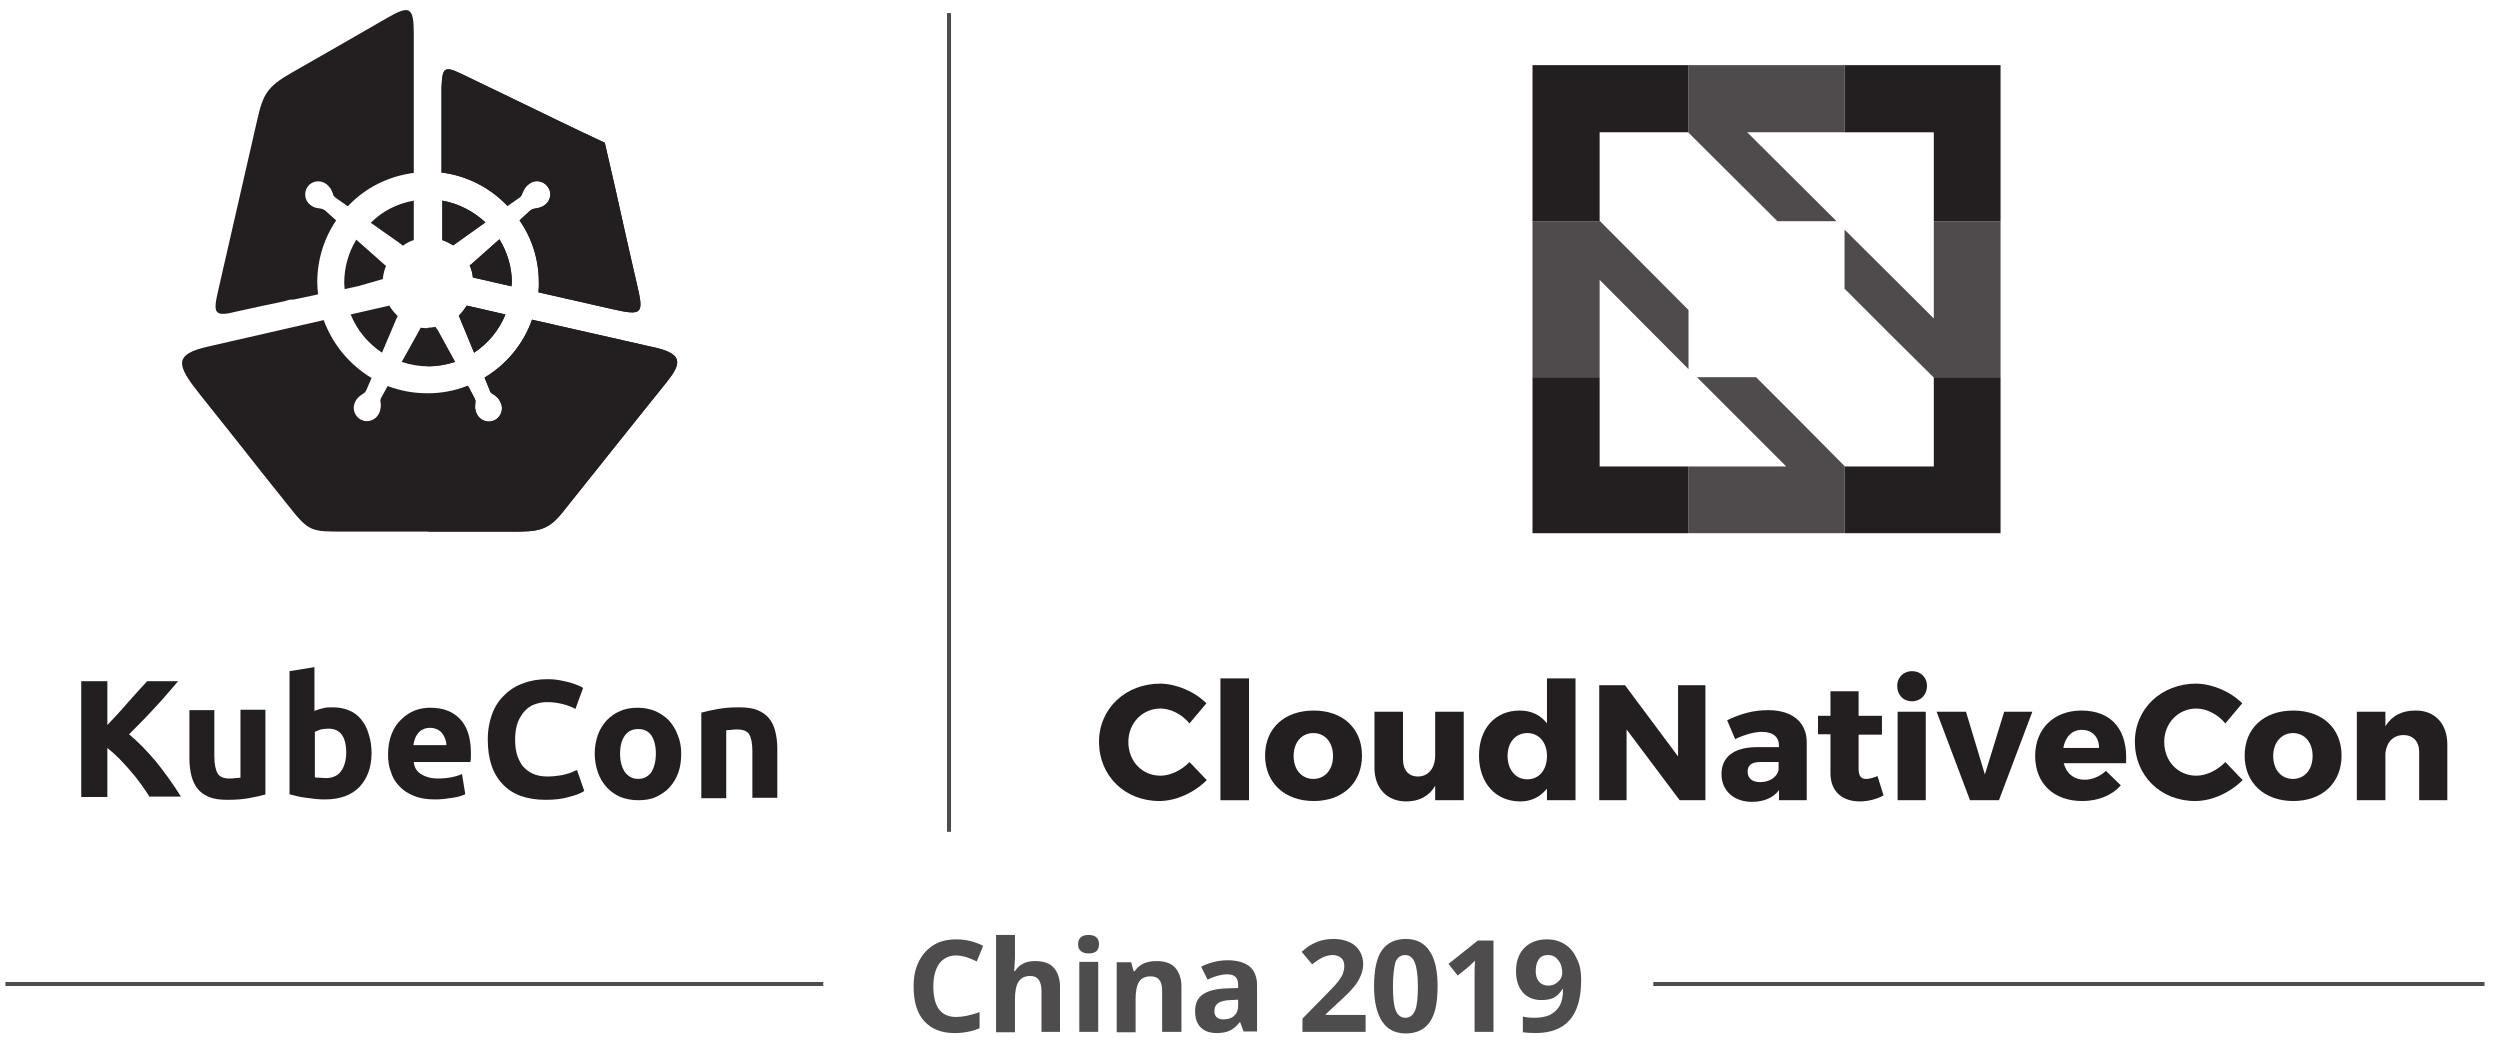 <?xml version="1.0" encoding="utf-8"?>
<!-- Generator: Adobe Illustrator 21.1.0, SVG Export Plug-In . SVG Version: 6.00 Build 0)  -->
<svg version="1.1" id="Layer_1" xmlns="http://www.w3.org/2000/svg" xmlns:xlink="http://www.w3.org/1999/xlink" x="0px" y="0px"
	 viewBox="0 0 621.7 260.9" style="enable-background:new 0 0 621.7 260.9;" xml:space="preserve">
<style type="text/css">
	.st0{opacity:0.8;}
	.st1{clip-path:url(#SVGID_2_);fill:#231F20;}
	.st2{clip-path:url(#SVGID_4_);fill:#231F20;}
	.st3{fill:#231F20;}
	.st4{fill-rule:evenodd;clip-rule:evenodd;fill:#231F20;}
	.st5{opacity:0.8;fill:#231F20;}
	.st6{clip-path:url(#SVGID_6_);fill:#231F20;}
</style>
<g class="st0">
	<g>
		<defs>
			<rect id="SVGID_1_" x="411.2" y="244.2" width="206.6" height="1"/>
		</defs>
		<use xlink:href="#SVGID_1_"  style="overflow:visible;fill:#231F20;"/>
		<clipPath id="SVGID_2_">
			<use xlink:href="#SVGID_1_"  style="overflow:visible;"/>
		</clipPath>
		<rect x="411.2" y="244.2" class="st1" width="206.6" height="1"/>
	</g>
</g>
<g class="st0">
	<g>
		<defs>
			<rect id="SVGID_3_" x="1.4" y="244.2" width="203.3" height="1"/>
		</defs>
		<use xlink:href="#SVGID_3_"  style="overflow:visible;fill:#231F20;"/>
		<clipPath id="SVGID_4_">
			<use xlink:href="#SVGID_3_"  style="overflow:visible;"/>
		</clipPath>
		<rect x="1.4" y="244.2" class="st2" width="203.3" height="1"/>
	</g>
</g>
<path class="st3" d="M174.5,177.2c1.1-0.3,2.4-0.6,4.1-0.9c1.7-0.3,3.4-0.4,5.2-0.4c1.9,0,3.4,0.2,4.6,0.7c1.2,0.5,2.2,1.2,2.9,2.1
	c0.7,0.9,1.2,1.9,1.5,3.2c0.3,1.2,0.5,2.6,0.5,4.1v12.4h-6.2v-11.6c0-2-0.3-3.4-0.8-4.2c-0.5-0.8-1.5-1.2-3-1.2
	c-0.4,0-0.9,0-1.4,0.1c-0.5,0-0.9,0.1-1.3,0.1v16.9h-6.2V177.2z M163.1,187.4c0-1.9-0.4-3.4-1.1-4.5c-0.8-1.1-1.9-1.6-3.3-1.6
	s-2.5,0.5-3.3,1.6c-0.8,1.1-1.2,2.6-1.2,4.5c0,1.9,0.4,3.4,1.2,4.6c0.8,1.1,1.9,1.7,3.3,1.7s2.5-0.6,3.3-1.7
	C162.7,190.8,163.1,189.3,163.1,187.4 M169.4,187.4c0,1.7-0.2,3.3-0.7,4.7c-0.5,1.4-1.2,2.6-2.2,3.7c-0.9,1-2.1,1.8-3.4,2.4
	c-1.3,0.6-2.8,0.8-4.4,0.8c-1.6,0-3.1-0.3-4.4-0.8c-1.3-0.6-2.4-1.3-3.4-2.4c-0.9-1-1.7-2.2-2.2-3.7c-0.5-1.4-0.8-3-0.8-4.7
	c0-1.7,0.3-3.3,0.8-4.7c0.5-1.4,1.3-2.6,2.2-3.6c1-1,2.1-1.8,3.4-2.3c1.3-0.6,2.8-0.8,4.3-0.8c1.6,0,3,0.3,4.3,0.8
	c1.3,0.6,2.4,1.3,3.4,2.3c0.9,1,1.7,2.2,2.2,3.6C169.1,184.1,169.4,185.6,169.4,187.4 M135.7,198.9c-4.7,0-8.3-1.3-10.7-3.9
	c-2.5-2.6-3.7-6.3-3.7-11.1c0-2.4,0.4-4.5,1.1-6.4c0.7-1.9,1.8-3.5,3.1-4.7c1.3-1.3,2.9-2.3,4.7-2.9c1.8-0.7,3.8-1,5.9-1
	c1.2,0,2.3,0.1,3.3,0.3c1,0.2,1.9,0.4,2.6,0.6c0.7,0.2,1.4,0.5,1.9,0.7c0.5,0.2,0.9,0.4,1.1,0.6l-1.9,5.2c-0.9-0.5-1.9-0.9-3.1-1.2
	c-1.2-0.3-2.5-0.5-4-0.5c-1,0-2,0.2-2.9,0.5c-1,0.3-1.8,0.9-2.5,1.6c-0.7,0.7-1.3,1.7-1.8,2.8c-0.4,1.2-0.7,2.6-0.7,4.2
	c0,1.3,0.1,2.6,0.4,3.7c0.3,1.2,0.8,2.1,1.4,3c0.7,0.8,1.5,1.5,2.6,2c1.1,0.5,2.3,0.7,3.8,0.7c0.9,0,1.8-0.1,2.5-0.2
	c0.8-0.1,1.4-0.2,2-0.4c0.6-0.2,1.1-0.3,1.5-0.5c0.4-0.2,0.8-0.4,1.2-0.5l1.8,5.2c-0.9,0.6-2.2,1.1-3.9,1.5
	C139.8,198.7,137.9,198.9,135.7,198.9 M111,185.2c0-0.5-0.1-1-0.3-1.5c-0.2-0.5-0.4-0.9-0.7-1.3c-0.3-0.4-0.7-0.7-1.2-1
	c-0.5-0.2-1.1-0.4-1.8-0.4c-0.7,0-1.3,0.1-1.8,0.4c-0.5,0.2-0.9,0.5-1.2,0.9c-0.3,0.4-0.6,0.8-0.8,1.4c-0.2,0.5-0.3,1-0.4,1.6H111z
	 M96.5,187.6c0-1.9,0.3-3.6,0.9-5.1c0.6-1.5,1.4-2.7,2.4-3.6c1-1,2.1-1.7,3.3-2.2c1.3-0.5,2.6-0.7,3.9-0.7c3.1,0,5.6,0.9,7.4,2.8
	c1.8,1.9,2.7,4.7,2.7,8.4c0,0.4,0,0.8,0,1.2c0,0.4-0.1,0.8-0.1,1.1h-14.1c0.1,1.3,0.7,2.3,1.8,3c1.1,0.7,2.5,1.1,4.2,1.1
	c1.1,0,2.3-0.1,3.3-0.3c1.1-0.2,2-0.5,2.7-0.8l0.8,5c-0.3,0.2-0.8,0.3-1.3,0.5c-0.6,0.2-1.2,0.3-1.9,0.4c-0.7,0.1-1.4,0.2-2.2,0.3
	c-0.8,0.1-1.6,0.1-2.3,0.1c-2,0-3.7-0.3-5.1-0.9c-1.5-0.6-2.7-1.4-3.6-2.4c-1-1-1.7-2.2-2.1-3.6C96.7,190.7,96.5,189.2,96.5,187.6
	 M92.4,187.4c0,1.7-0.3,3.3-0.8,4.7c-0.5,1.4-1.3,2.6-2.2,3.6c-1,1-2.2,1.8-3.6,2.3c-1.4,0.5-3,0.8-4.8,0.8c-0.7,0-1.5,0-2.4-0.1
	c-0.8-0.1-1.6-0.2-2.4-0.3c-0.8-0.1-1.5-0.2-2.3-0.4c-0.7-0.2-1.4-0.3-1.9-0.5v-30.6l6.2-1v10.9c0.7-0.3,1.4-0.5,2.2-0.7
	c0.7-0.2,1.6-0.2,2.4-0.2c1.6,0,2.9,0.3,4.1,0.8c1.2,0.5,2.2,1.3,3,2.3c0.8,1,1.4,2.2,1.8,3.6C92.2,184.1,92.4,185.7,92.4,187.4
	 M86.1,187.2c0-4-1.5-6-4.4-6c-0.6,0-1.3,0.1-1.9,0.2c-0.6,0.2-1.1,0.4-1.5,0.6v11.3c0.3,0.1,0.7,0.1,1.2,0.1c0.5,0,1,0.1,1.5,0.1
	c1.7,0,3-0.6,3.8-1.7C85.6,190.7,86.1,189.1,86.1,187.2 M65.9,197.6c-1.1,0.3-2.4,0.6-4.1,0.9c-1.7,0.3-3.4,0.4-5.2,0.4
	c-1.9,0-3.4-0.2-4.6-0.7c-1.2-0.5-2.2-1.2-2.9-2.1c-0.7-0.9-1.2-2-1.5-3.2c-0.3-1.2-0.5-2.6-0.5-4.1v-12.2h6.2v11.4
	c0,2,0.3,3.4,0.8,4.3c0.5,0.9,1.5,1.3,3,1.3c0.4,0,0.9,0,1.4-0.1c0.5,0,0.9-0.1,1.3-0.1v-16.9h6.2V197.6z M37.3,198.3
	c-0.6-0.9-1.3-2-2.1-3.1s-1.6-2.2-2.6-3.3c-0.9-1.1-1.9-2.1-2.9-3.2c-1-1-2-1.9-3-2.7v12.2h-6.5v-28.8h6.5v10.9
	c1.7-1.8,3.4-3.6,5.1-5.6c1.7-1.9,3.3-3.7,4.8-5.3h7.7c-2,2.3-3.9,4.6-5.9,6.7c-2,2.2-4.1,4.3-6.3,6.5c2.3,1.9,4.5,4.2,6.7,6.8
	c2.1,2.6,4.2,5.5,6.2,8.7H37.3z"/>
<path class="st4" d="M89.3,71.1l-3.6,0.8c0-0.5-0.1-1-0.1-1.5c0-3.8,1-7.5,3-10.8l7,6.2c0.1,0.1,0.2,0.2,0.4,0.3
	c-0.4,1-0.7,2.1-0.8,3.3c-0.2,0.1-0.5,0.1-0.7,0.2L89.3,71.1z M102.9,49.9v9.8c-1,0.3-1.9,0.8-2.7,1.4c-0.3-0.2-0.6-0.5-0.9-0.7
	l-7.1-5C95.1,52.5,98.8,50.6,102.9,49.9 M54.2,72.5c3.4-14.9,6.3-27.5,9.7-42.4c1.5-6.7,2.5-8.5,8.6-12c8.4-4.8,14.7-8.4,23.7-13.6
	c5.6-3.2,6.7-3,6.7,3.9V43c-6.3,0.8-12.1,3.7-16.4,8.3l-3-2.1c-0.4-0.3-0.6-0.5-0.7-1c-0.4-1.1-0.7-1.6-1.6-2.4
	c-1.4-1.1-3.5-0.9-4.6,0.5c-1.1,1.4-0.9,3.5,0.5,4.6c0.5,0.4,1,0.7,1.6,0.8c0.4,0.1,0.8,0.1,1.2,0.2c0.4,0.1,0.6,0.2,0.9,0.4
	l2.8,2.5c-3.1,4.6-4.7,9.9-4.7,15.4c0,1,0.1,2,0.2,3l-6.1,1.3c-0.4,0-0.8,0-1.3,0.1c-0.3,0.1-0.6,0.2-0.9,0.3c-4,0.8-8,1.7-12.1,2.6
	C53.2,78.9,53,77.8,54.2,72.5 M110,59.7v-9.8c4,0.7,7.7,2.6,10.7,5.4l-7.7,5.5c-0.1,0.1-0.2,0.2-0.3,0.2
	C111.8,60.5,110.9,60,110,59.7 M127.2,71.2l-9.6-2.2c-0.1-1.1-0.4-2.1-0.8-3c0.1-0.1,0.2-0.2,0.3-0.2l7.1-6.3c2,3.3,3.1,7,3.1,10.9
	C127.2,70.7,127.2,70.9,127.2,71.2 M114.6,18.3c5.2,2.5,8.9,4.3,14.1,6.8c7.2,3.5,14.4,7,21.7,10.4c1.8,7.8,3.6,15.6,5.3,23.4
	c1.1,4.7,1.6,7.2,2.7,11.8c1.7,7.3,1.5,7.9-6,6.2l-18.5-4.2c0.1-0.8,0.1-1.6,0.1-2.4c0-5.6-1.6-10.9-4.8-15.5l2.6-2.4
	c0.4-0.3,0.6-0.4,1.1-0.5c1.1-0.2,1.8-0.3,2.7-1c1.4-1.1,1.7-3.2,0.5-4.6c-1.1-1.4-3.2-1.7-4.6-0.5c-0.5,0.4-0.9,0.8-1.2,1.4
	c-0.2,0.4-0.3,0.7-0.5,1.1c-0.1,0.3-0.3,0.6-0.6,0.8l-3,2.1c-4.4-4.6-10.1-7.5-16.4-8.3V21.8C110,16.9,110.4,16.3,114.6,18.3
	 M108.3,81.4c-0.6,0.1-1.2,0.2-1.9,0.2c-0.6,0-1.2,0-1.8-0.1c-0.1,0.2-0.2,0.4-0.3,0.6L99.9,90c2.1,0.7,4.3,1.1,6.6,1.1
	c2.3,0,4.5-0.4,6.7-1.1l-4.4-8C108.6,81.8,108.4,81.6,108.3,81.4 M116.1,76l9.6,2.2c-1.6,3.9-4.3,7.2-7.8,9.5l-3.8-9.2
	C114.9,77.7,115.5,76.9,116.1,76 M87.2,78.2l9.6-2.2c0.6,1,1.3,1.8,2.1,2.6c-0.1,0.2-0.2,0.4-0.3,0.6L95,87.7
	C91.5,85.4,88.8,82.1,87.2,78.2 M165.8,95c-4.6,5.7-6.7,8.4-11.3,14.1c-5.2,6.5-9.4,11.8-14.6,18.3c-3.7,4.7-6.4,4.8-12.5,4.8h-20.9
	H85.4c-8,0-8.6,0-13.5-6.2c-4.9-6.1-8.7-10.9-13.5-17c-3.8-4.8-4.8-6-8.6-10.8c-5.9-7.4-6.9-10.1,2.3-12.1l28.4-6.5
	c2.2,6,6.4,11.1,11.9,14.4l-1.3,3c-0.2,0.4-0.4,0.7-0.8,0.9c-0.9,0.6-1.5,1-2,2.1c-0.8,1.6-0.1,3.6,1.5,4.4c1.6,0.8,3.6,0.1,4.4-1.5
	c0.3-0.6,0.4-1.1,0.5-1.8c0-0.4,0-0.8-0.1-1.2c0-0.4,0-0.6,0.2-1l1.6-2.9c3.2,1.2,6.5,1.8,9.9,1.8c3.4,0,6.8-0.6,10-1.9L118,99
	c0.2,0.4,0.3,0.7,0.2,1.2c-0.1,1.1-0.1,1.8,0.4,2.8c0.8,1.6,2.8,2.3,4.4,1.5c1.6-0.8,2.3-2.8,1.5-4.4c-0.3-0.6-0.6-1.1-1.1-1.5
	c-0.3-0.3-0.7-0.5-1-0.7c-0.3-0.2-0.5-0.4-0.6-0.8l-1.3-3.2c5.5-3.3,9.7-8.4,11.8-14.4l31.3,7.1C169.8,88.2,169.4,90.5,165.8,95"/>
<path class="st4" d="M110,59.7v-9.8c4,0.7,7.7,2.6,10.7,5.4l-7.7,5.5c-0.1,0.1-0.2,0.2-0.3,0.2C111.8,60.5,110.9,60,110,59.7
	 M127.2,71.2l-9.6-2.2c-0.1-1.1-0.4-2.1-0.8-3c0.1-0.1,0.2-0.2,0.3-0.2l7.1-6.3c2,3.3,3.1,7,3.1,10.9
	C127.2,70.7,127.2,70.9,127.2,71.2 M114.6,18.3c5.2,2.5,8.9,4.3,14.1,6.8c7.2,3.5,14.4,7,21.7,10.4c1.8,7.8,3.6,15.6,5.3,23.4
	c1.1,4.7,1.6,7.2,2.7,11.8c1.7,7.3,1.5,7.9-6,6.2l-18.5-4.2c0.1-0.8,0.1-1.6,0.1-2.4c0-5.6-1.6-10.9-4.8-15.5l2.6-2.4
	c0.4-0.3,0.6-0.4,1.1-0.5c1.1-0.2,1.8-0.3,2.7-1c1.4-1.1,1.7-3.2,0.5-4.6c-1.1-1.4-3.2-1.7-4.6-0.5c-0.5,0.4-0.9,0.8-1.2,1.4
	c-0.2,0.4-0.3,0.7-0.5,1.1c-0.1,0.3-0.3,0.6-0.6,0.8l-3,2.1c-4.4-4.6-10.1-7.5-16.4-8.3V21.8C110,16.9,110.4,16.3,114.6,18.3
	 M116.1,76l9.6,2.2c-1.6,3.9-4.3,7.2-7.8,9.5l-3.8-9.2C114.9,77.7,115.5,76.9,116.1,76 M106.4,91.1v-9.6c0.6,0,1.3-0.1,1.9-0.2
	c0.1,0.2,0.2,0.5,0.4,0.7l4.4,8C110.9,90.7,108.7,91.1,106.4,91.1 M165.8,95c-4.6,5.7-6.7,8.4-11.3,14.1
	c-5.2,6.5-9.4,11.8-14.6,18.3c-3.7,4.7-6.4,4.8-12.5,4.8h-20.9V98c3.4,0,6.8-0.6,10-1.9L118,99c0.2,0.4,0.3,0.7,0.2,1.2
	c-0.1,1.1-0.1,1.8,0.4,2.8c0.8,1.6,2.8,2.3,4.4,1.5c1.6-0.8,2.3-2.8,1.5-4.4c-0.3-0.6-0.6-1.1-1.1-1.5c-0.3-0.3-0.7-0.5-1-0.7
	c-0.3-0.2-0.5-0.4-0.6-0.8l-1.3-3.2c5.5-3.3,9.7-8.4,11.8-14.4l31.3,7.1C169.8,88.2,169.4,90.5,165.8,95"/>
<polygon class="st3" points="397.8,93.8 381.1,93.8 381.1,132.6 419.9,132.6 419.9,116 397.8,116 "/>
<polygon class="st3" points="480.9,93.9 480.9,116 458.8,116 458.7,115.9 458.7,132.6 497.5,132.6 497.5,93.8 480.8,93.8 "/>
<polygon class="st3" points="381.1,55 397.9,55 397.8,54.9 397.8,32.9 397.8,32.9 419.8,32.9 419.9,33 419.9,16.2 381.1,16.2 "/>
<polygon class="st3" points="458.7,16.2 458.7,32.9 480.9,32.9 480.9,55 497.5,55 497.5,16.2 "/>
<polygon class="st5" points="456.7,55 434.5,32.9 458.7,32.9 458.7,16.2 419.9,16.2 419.9,33 442,55 "/>
<polygon class="st5" points="436.7,93.8 422,93.8 440.4,112.2 444.2,116 436.6,116 419.9,116 419.9,132.6 458.7,132.6 458.7,115.9 
	447.7,104.8 "/>
<polygon class="st5" points="480.9,55 480.9,71.7 480.9,79.2 477.1,75.4 458.7,57.1 458.7,71.8 469.7,82.8 480.8,93.8 497.5,93.8 
	497.5,55 "/>
<polygon class="st5" points="419.9,77.1 397.9,55 381.1,55 381.1,93.8 397.8,93.8 397.8,69.6 419.9,91.8 "/>
<path class="st3" d="M300,174.9l-4.2,5c-1.9-2.3-4.7-3.7-7.2-3.7c-4.5,0-8,3.6-8,8.3c0,4.8,3.4,8.4,8,8.4c2.4,0,5.2-1.3,7.2-3.4
	l4.3,4.5c-3.1,3.1-7.6,5.2-11.8,5.2c-8.6,0-15-6.3-15-14.7c0-8.3,6.6-14.5,15.3-14.5C292.7,170.1,297.1,172,300,174.9z"/>
<path class="st3" d="M303.5,199v-30.3h7.1V199H303.5z"/>
<path class="st3" d="M338.7,187.9c0,6.8-4.8,11.3-12,11.3c-7.2,0-12.1-4.5-12.1-11.3s4.8-11.2,12.1-11.2
	C333.9,176.7,338.7,181.1,338.7,187.9z M321.7,188c0,3.4,2,5.7,4.9,5.7c2.9,0,4.9-2.3,4.9-5.7c0-3.4-2-5.7-4.9-5.7
	C323.7,182.3,321.7,184.6,321.7,188z"/>
<path class="st3" d="M364,199h-7.1v-3.6c-1.5,2.6-4,3.9-7.2,3.9c-4.8,0-7.9-3.3-7.9-8.4v-13.9h7.1v11.9c0,2.6,1.4,4.2,3.7,4.2
	c2.7,0,4.3-2.2,4.3-5.2v-10.9h7.1V199z"/>
<path class="st3" d="M391.8,199h-7.1v-2.9c-1.6,2-3.8,3.2-6.6,3.2c-6.2,0-10.3-4.6-10.3-11.4c0-6.7,4-11.2,10.1-11.2
	c2.9,0,5.2,1.1,6.8,3.2v-11.2h7.1V199z M384.7,188c0-3.4-2-5.7-4.9-5.7c-2.9,0-4.9,2.3-4.9,5.7c0,3.4,2,5.8,4.9,5.8
	C382.8,193.8,384.7,191.4,384.7,188z"/>
<path class="st3" d="M417.7,199l-13.2-17.6V199h-6.8v-28.6h6.4l13.2,17.7v-17.7h6.8V199H417.7z"/>
<path class="st3" d="M449.3,184.6V199h-6.9v-2.5c-1.4,1.9-3.8,2.9-6.7,2.9c-4.7,0-7.6-2.9-7.6-6.9c0-4.2,3-6.6,8.5-6.7h5.8v-0.3
	c0-2.2-1.4-3.5-4.3-3.5c-1.8,0-4.3,0.7-6.6,1.8l-2-4.7c3.4-1.6,6.5-2.5,10.2-2.5C445.7,176.6,449.3,179.6,449.3,184.6z M442.3,191.5
	v-2h-4.5c-2.1,0-3.2,0.7-3.2,2.4c0,1.6,1.1,2.6,3.1,2.6C440,194.5,441.9,193.3,442.3,191.5z"/>
<path class="st3" d="M468.4,197.8c-1.6,0.9-3.8,1.5-5.9,1.5c-4.3,0-7.3-2.4-7.3-7v-9.7h-3.1v-4.6h3.1v-6.1h7v6.1h5.8v4.7h-5.8v8.6
	c0,1.7,0.7,2.5,2,2.4c0.7,0,1.7-0.3,2.7-0.7L468.4,197.8z"/>
<path class="st3" d="M479.2,170.6c0,2.2-1.6,3.8-3.7,3.8c-2.2,0-3.7-1.6-3.7-3.8c0-2.2,1.6-3.7,3.7-3.7
	C477.6,166.9,479.2,168.4,479.2,170.6z M471.9,199v-22h7v22H471.9z"/>
<path class="st3" d="M489.9,199l-8.3-22h7.3l4.7,15.6l4.8-15.6h7l-8.3,22H489.9z"/>
<path class="st3" d="M528.7,189.8h-15.5c0.7,2.6,2.6,4.1,5.2,4.1c1.9,0,3.8-0.8,5.3-2.2l3.7,3.6c-2.2,2.5-5.6,3.9-9.6,3.9
	c-7.2,0-11.7-4.5-11.7-11.2c0-6.8,4.7-11.3,11.5-11.3C525.4,176.7,529.2,181.8,528.7,189.8z M522,186c0-2.7-1.7-4.5-4.3-4.5
	c-2.5,0-4.1,1.8-4.6,4.5H522z"/>
<path class="st3" d="M557.6,174.9l-4.2,5c-1.9-2.3-4.7-3.7-7.2-3.7c-4.5,0-8,3.6-8,8.3c0,4.8,3.4,8.4,8,8.4c2.4,0,5.2-1.3,7.2-3.4
	l4.3,4.5c-3.1,3.1-7.6,5.2-11.8,5.2c-8.6,0-15-6.3-15-14.7c0-8.3,6.6-14.5,15.3-14.5C550.3,170.1,554.7,172,557.6,174.9z"/>
<path class="st3" d="M582.3,187.9c0,6.8-4.8,11.3-12,11.3c-7.2,0-12.1-4.5-12.1-11.3s4.8-11.2,12.1-11.2
	C577.5,176.7,582.3,181.1,582.3,187.9z M565.3,188c0,3.4,2,5.7,4.9,5.7c2.9,0,4.9-2.3,4.9-5.7c0-3.4-2-5.7-4.9-5.7
	C567.4,182.3,565.3,184.6,565.3,188z"/>
<path class="st3" d="M608.6,185.1V199h-7V187c0-2.6-1.5-4.2-3.9-4.2c-2.6,0-4.2,1.8-4.5,4.5V199h-7.1v-22h7.1v3.6
	c1.6-2.6,4.1-3.9,7.4-3.9C605.4,176.6,608.6,179.9,608.6,185.1z"/>
<g class="st0">
	<g>
		<defs>
			<rect id="SVGID_5_" x="235.5" y="3.3" width="1" height="203.5"/>
		</defs>
		<use xlink:href="#SVGID_5_"  style="overflow:visible;fill:#231F20;"/>
		<clipPath id="SVGID_6_">
			<use xlink:href="#SVGID_5_"  style="overflow:visible;"/>
		</clipPath>
		<rect x="235.5" y="3.3" class="st6" width="1" height="203.5"/>
	</g>
</g>
<g class="st0">
	<path class="st3" d="M237.8,237.6c-1.8,0-3.2,0.7-4.2,2c-1,1.4-1.5,3.3-1.5,5.7c0,5.1,1.9,7.6,5.7,7.6c1.6,0,3.5-0.4,5.8-1.2v4
		c-1.9,0.8-3.9,1.2-6.2,1.2c-3.3,0-5.8-1-7.6-3s-2.6-4.9-2.6-8.6c0-2.4,0.4-4.4,1.3-6.2s2.1-3.1,3.7-4.1s3.5-1.4,5.7-1.4
		c2.2,0,4.4,0.5,6.6,1.6l-1.6,3.9c-0.8-0.4-1.7-0.8-2.6-1.1C239.5,237.8,238.6,237.6,237.8,237.6z"/>
	<path class="st3" d="M263.8,256.6H259v-10.1c0-2.5-0.9-3.8-2.8-3.8c-1.3,0-2.3,0.5-2.9,1.4c-0.6,0.9-0.9,2.4-0.9,4.4v8.2h-4.7
		v-24.2h4.7v4.9c0,0.4,0,1.3-0.1,2.7l-0.1,1.4h0.2c1.1-1.7,2.7-2.5,5-2.5c2,0,3.6,0.5,4.6,1.6s1.6,2.7,1.6,4.7V256.6z"/>
	<path class="st3" d="M268.1,234.8c0-1.5,0.9-2.3,2.6-2.3c1.7,0,2.6,0.8,2.6,2.3c0,0.7-0.2,1.3-0.6,1.7c-0.4,0.4-1.1,0.6-1.9,0.6
		C269,237.1,268.1,236.3,268.1,234.8z M273.1,256.6h-4.7v-17.4h4.7V256.6z"/>
	<path class="st3" d="M293.7,256.6H289v-10.1c0-1.3-0.2-2.2-0.7-2.8c-0.4-0.6-1.2-0.9-2.1-0.9c-1.3,0-2.3,0.4-2.9,1.3
		c-0.6,0.9-0.9,2.4-0.9,4.4v8.2h-4.7v-17.4h3.6l0.6,2.2h0.3c0.5-0.8,1.3-1.5,2.2-1.9s2-0.6,3.2-0.6c2,0,3.6,0.5,4.6,1.6
		c1,1.1,1.6,2.7,1.6,4.7V256.6z"/>
	<path class="st3" d="M309.3,256.6l-0.9-2.4h-0.1c-0.8,1-1.6,1.7-2.5,2.1c-0.8,0.4-1.9,0.6-3.3,0.6c-1.7,0-3-0.5-3.9-1.4
		c-1-1-1.4-2.3-1.4-4.1c0-1.8,0.6-3.2,1.9-4.1c1.3-0.9,3.2-1.4,5.8-1.5l3-0.1v-0.8c0-1.8-0.9-2.6-2.7-2.6c-1.4,0-3,0.4-4.9,1.3
		l-1.6-3.2c2-1,4.2-1.6,6.6-1.6c2.3,0,4.1,0.5,5.4,1.5c1.2,1,1.9,2.6,1.9,4.6v11.6H309.3z M307.9,248.6l-1.8,0.1
		c-1.4,0-2.4,0.3-3.1,0.7c-0.7,0.5-1,1.1-1,2.1c0,1.3,0.8,2,2.3,2c1.1,0,2-0.3,2.6-0.9c0.7-0.6,1-1.5,1-2.5V248.6z"/>
	<path class="st3" d="M339.8,256.6h-15.9v-3.3l5.7-5.8c1.7-1.7,2.8-2.9,3.3-3.6c0.5-0.7,0.9-1.3,1.1-1.9c0.2-0.6,0.3-1.2,0.3-1.8
		c0-0.9-0.3-1.6-0.8-2c-0.5-0.4-1.2-0.7-2-0.7c-0.9,0-1.7,0.2-2.6,0.6c-0.8,0.4-1.7,1-2.6,1.7l-2.6-3.1c1.1-1,2-1.6,2.8-2
		s1.5-0.7,2.4-0.9s1.8-0.3,2.9-0.3c1.4,0,2.7,0.3,3.8,0.8c1.1,0.5,1.9,1.2,2.5,2.2s0.9,2,0.9,3.2c0,1-0.2,2-0.6,2.9
		c-0.4,0.9-0.9,1.9-1.7,2.8c-0.8,1-2.1,2.3-4.1,4.1l-2.9,2.7v0.2h9.9V256.6z"/>
	<path class="st3" d="M357.5,245.3c0,4-0.6,6.9-1.9,8.8c-1.3,1.9-3.3,2.9-6,2.9c-2.6,0-4.6-1-5.9-3s-2-4.9-2-8.7c0-4,0.6-7,1.9-8.9
		c1.3-1.9,3.3-2.9,6-2.9c2.6,0,4.6,1,5.9,3C356.9,238.5,357.5,241.5,357.5,245.3z M346.4,245.3c0,2.8,0.2,4.8,0.7,6
		c0.5,1.2,1.3,1.8,2.4,1.8c1.1,0,1.9-0.6,2.4-1.8c0.5-1.2,0.7-3.2,0.7-6c0-2.8-0.3-4.8-0.8-6c-0.5-1.2-1.3-1.8-2.4-1.8
		c-1.1,0-1.9,0.6-2.4,1.8C346.7,240.5,346.4,242.5,346.4,245.3z"/>
	<path class="st3" d="M371.5,256.6h-4.8v-13.1l0-2.2l0.1-2.4c-0.8,0.8-1.4,1.3-1.7,1.6l-2.6,2.1l-2.3-2.9l7.3-5.8h3.9V256.6z"/>
	<path class="st3" d="M393.2,243.6c0,4.5-0.9,7.8-2.8,10s-4.7,3.3-8.6,3.3c-1.3,0-2.4-0.1-3.1-0.2v-3.9c0.9,0.2,1.8,0.3,2.7,0.3
		c1.6,0,2.9-0.2,4-0.7c1-0.5,1.8-1.2,2.4-2.2s0.9-2.4,0.9-4.2h-0.2c-0.6,1-1.3,1.7-2.1,2.1s-1.8,0.6-3,0.6c-2,0-3.5-0.6-4.7-1.9
		c-1.1-1.3-1.7-3-1.7-5.3c0-2.4,0.7-4.4,2.1-5.8c1.4-1.4,3.3-2.1,5.6-2.1c1.7,0,3.1,0.4,4.4,1.2c1.3,0.8,2.2,1.9,2.9,3.4
		C392.9,239.8,393.2,241.6,393.2,243.6z M385,237.5c-1,0-1.8,0.3-2.3,1s-0.8,1.7-0.8,3c0,1.1,0.3,2,0.8,2.6c0.5,0.6,1.3,1,2.3,1
		c1,0,1.8-0.3,2.5-1c0.7-0.6,1-1.4,1-2.2c0-1.2-0.3-2.3-1-3.1C386.9,237.9,386,237.5,385,237.5z"/>
</g>
</svg>
